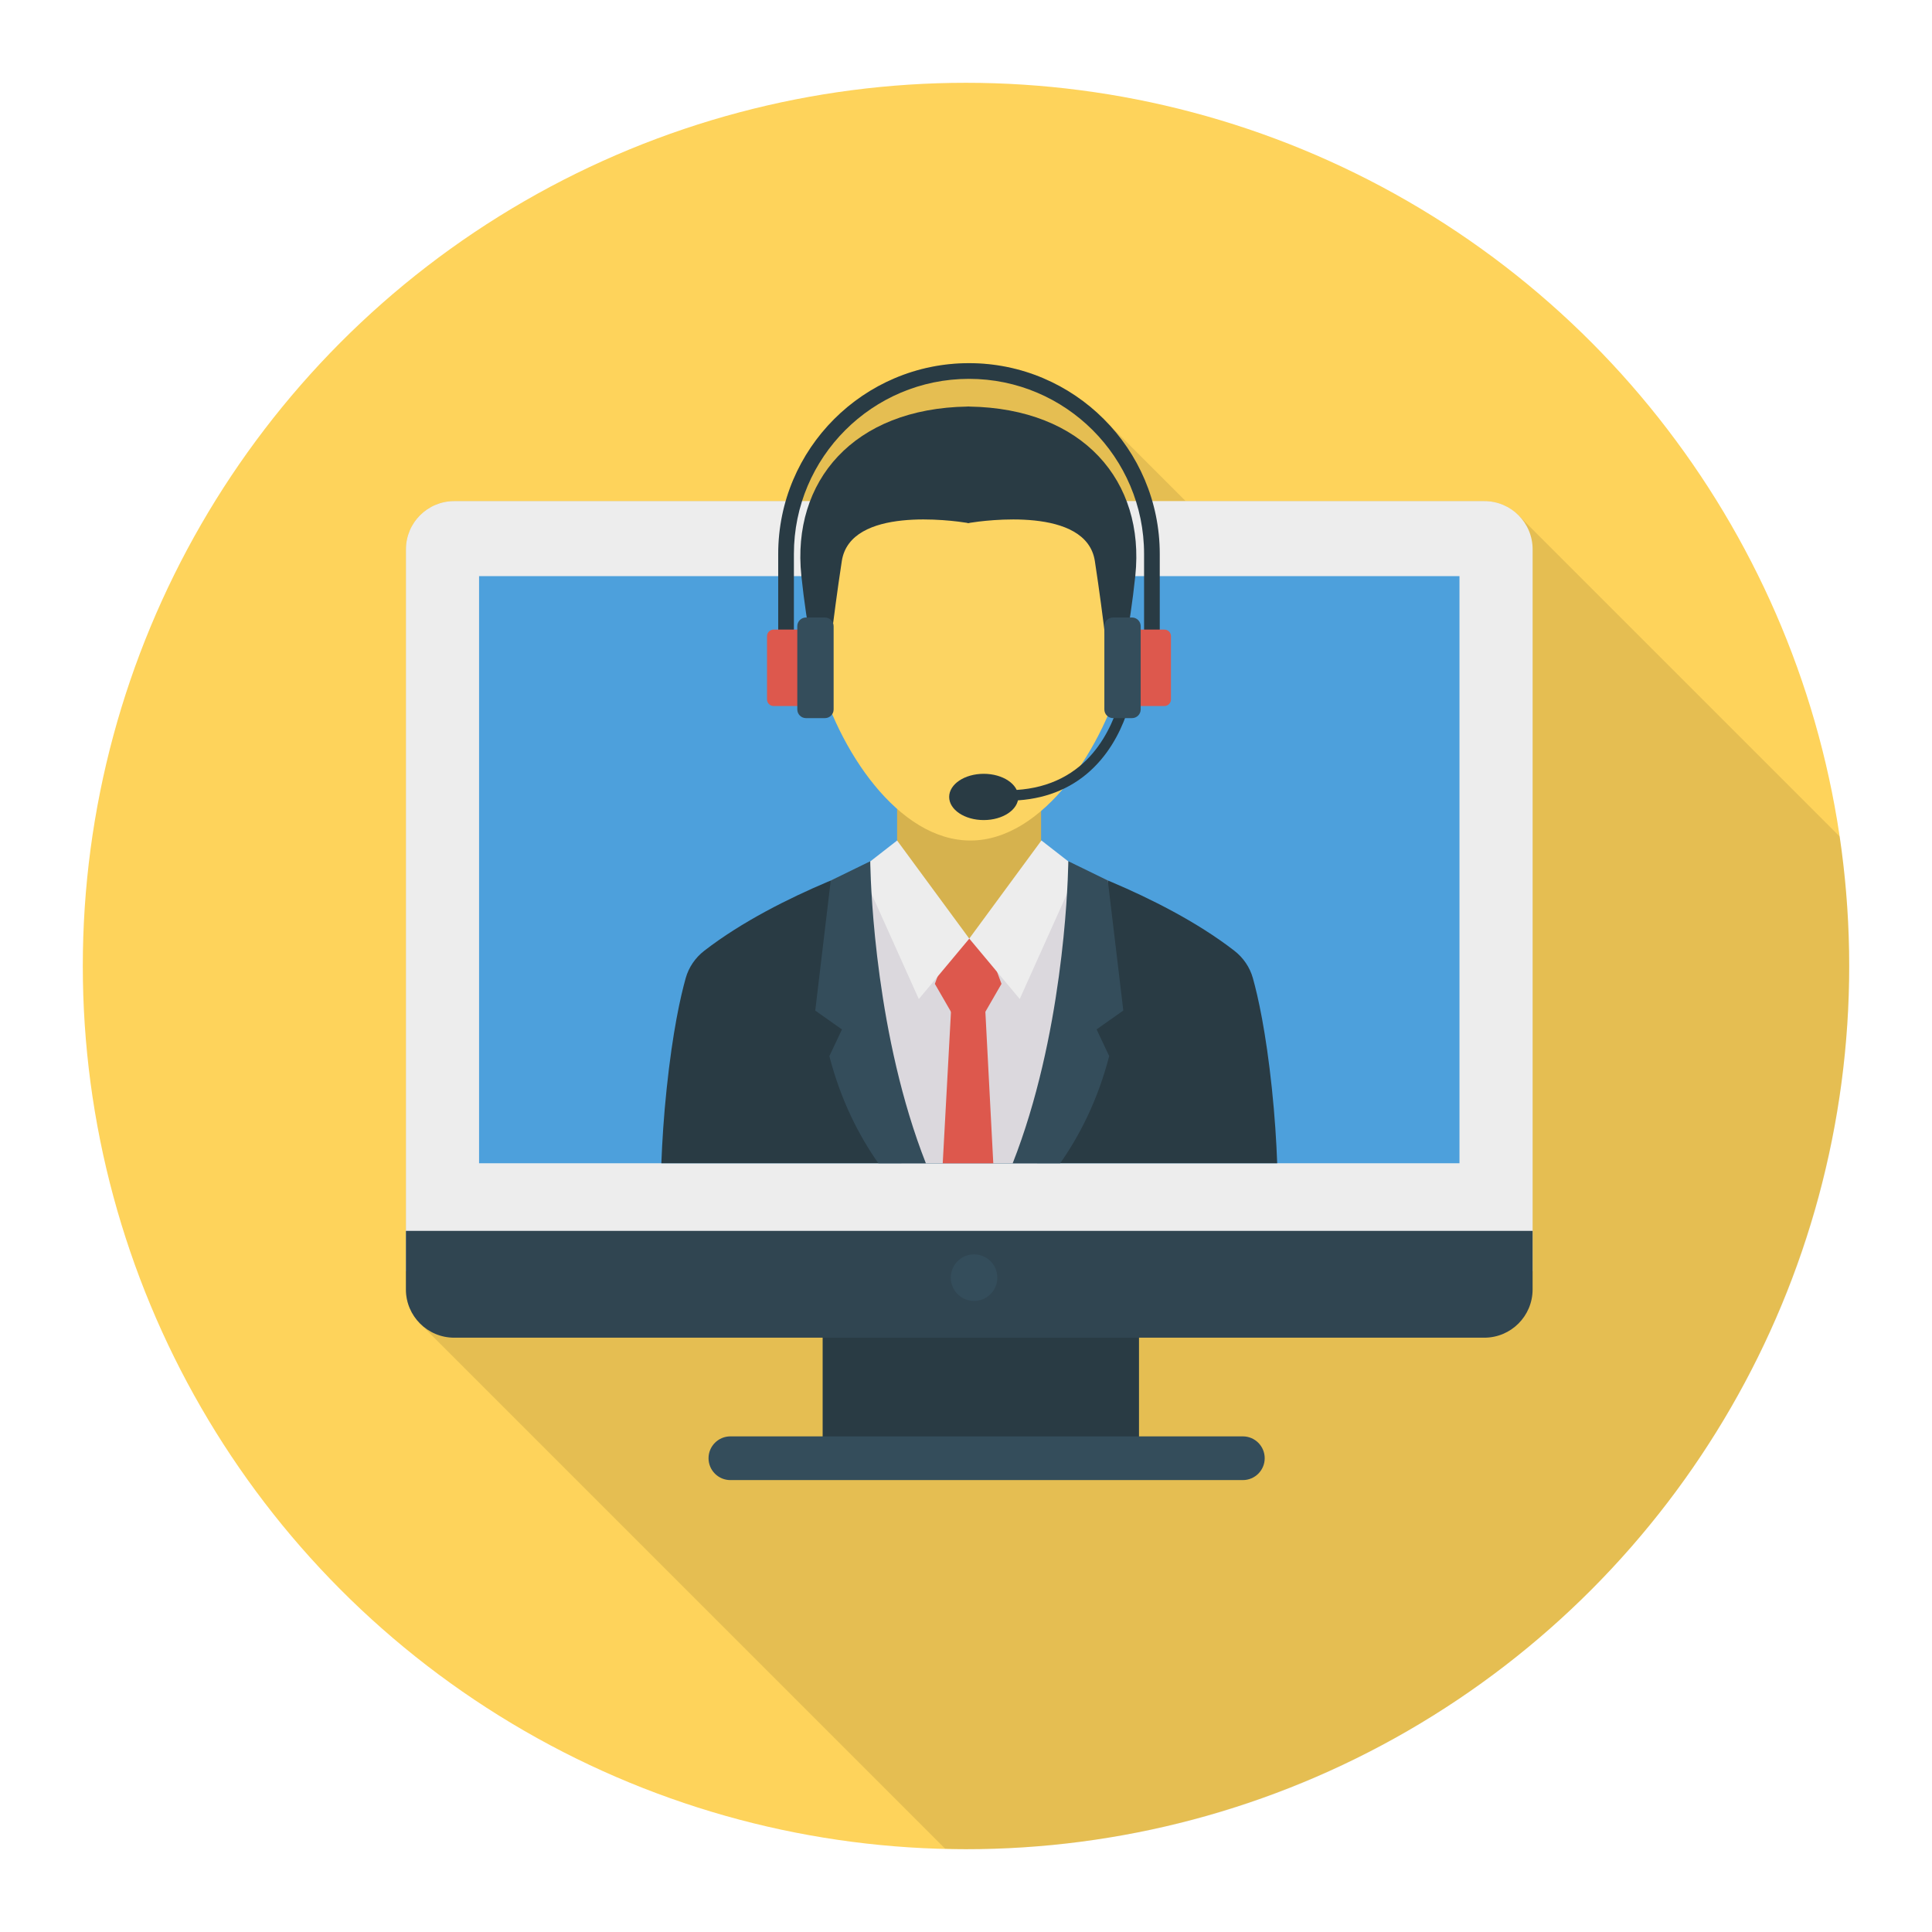 <svg enable-background="new 0 0 140 140" height="512" viewBox="0 0 140 140" width="512" xmlns="http://www.w3.org/2000/svg"><circle cx="70" cy="70" fill="#fed35b" r="64"/><path d="m110.113 37.418c-.06-.05-.11-.1-.16-.16l-.08-.08-.01.01c-.62-.54-1.42-.88-2.3-.88h-21.65l-5.87-5.87c-2.51-2.54-5.98-4.12-9.83-4.12-6.29 0-11.6 4.23-13.27 9.99h-24.03c-1.93 0-3.5 1.57-3.5 3.5v53.63c0 .99.42 1.89 1.09 2.52l-.01.01 37.993 37.993c.505.012 1.006.038 1.514.038 35.346 0 64-28.654 64-64 0-3.188-.241-6.319-.691-9.382z" opacity=".1"/><path d="m59.612 95.352h22.924v9.956h-22.924z" fill="#293b44"/><path d="m107.562 36.312h-74.65c-1.931 0-3.497 1.566-3.497 3.497v52.316h81.645v-52.316c0-1.931-1.566-3.497-3.497-3.497z" fill="#ededed"/><path d="m29.414 89.193v4.244c0 1.931 1.566 3.497 3.497 3.497h74.65c1.931 0 3.497-1.566 3.497-3.497v-4.244z" fill="#304551"/><path d="m34.715 41.749h71.044v42.545h-71.044z" fill="#4da0dc"/><path d="m90.061 104.085h-37.134c-.875 0-1.584.709-1.584 1.584s.709 1.584 1.584 1.584h37.134c.875 0 1.584-.709 1.584-1.584s-.709-1.584-1.584-1.584z" fill="#344d5b"/><path d="m84.041 48.965h-1.137v-8.825c0-6.996-5.691-12.687-12.687-12.687-6.996 0-12.688 5.691-12.688 12.687v8.825h-1.137v-8.825c0-7.623 6.201-13.824 13.825-13.824 7.623 0 13.824 6.201 13.824 13.824v8.825z" fill="#293b44"/><path d="m65.008 55.747h10.434v12.266h-10.434z" fill="#d6b24e"/><path d="m92.551 84.294c-.06-1.59-.175-3.42-.386-5.424-.435-4.129-1.003-6.656-1.376-7.99-.222-.793-.697-1.485-1.348-1.989-5.48-4.244-13.663-6.762-13.663-6.762l-5.541 5.883v.003l-5.54-5.881s-8.183 2.518-13.663 6.762c-.651.504-1.126 1.196-1.348 1.989-.374 1.335-.942 3.861-1.376 7.99-.211 2.001-.326 3.83-.386 5.419z" fill="#293b44"/><path d="m62.039 74.112.308 2.528c.814 3.15 1.884 5.672 2.973 7.654h9.833c1.089-1.983 2.159-4.507 2.974-7.658l.308-2.528 1.171-1.973.669-8.331c-1.114-.47-2.103-.843-2.868-1.117-1.011-.367-1.63-.557-1.63-.557l-5.541 5.884v.002l-5.539-5.882s-.619.19-1.63.557c-.765.274-1.755.647-2.868 1.117l.669 8.331z" fill="#dbd8dd"/><path d="m71.365 68.012h-2.415l-1.207 3.282 1.207 2.091h2.415l1.207-2.091z" fill="#dd584d"/><path d="m75.466 60.903-5.23 7.11 3.658 4.378 4.23-9.418z" fill="#ededed"/><path d="m65.008 60.907 5.23 7.11-3.658 4.378-4.23-9.418z" fill="#ededed"/><path d="m71.977 84.294-.585-11.196h-2.469l-.609 11.196z" fill="#dd584d"/><path d="m60.099 76.532c.826 3.195 2.138 5.753 3.549 7.762h3.443c-3.59-9.128-3.983-19.757-4.024-21.603-.006-.184-.006-.28-.006-.28l-2.862 1.397-1.123 9.423 1.935 1.366z" fill="#344d5b"/><path d="m76.825 84.294c1.411-2.011 2.725-4.57 3.551-7.766l-.912-1.935 1.935-1.366-1.123-9.423-2.862-1.397s0 .096-.006.28c-.04 1.847-.433 12.478-4.024 21.608z" fill="#344d5b"/><path d="m81.946 46.493c-.751-.145-1.574.844-1.838 2.209-.264 1.366.13 2.59.88 2.736.751.145 1.574-.844 1.838-2.209.264-1.365-.13-2.59-.88-2.736z" fill="#feda6f"/><path d="m58.698 46.493c.751-.145 1.574.844 1.838 2.209.264 1.366-.13 2.59-.88 2.736-.751.145-1.574-.844-1.838-2.209-.264-1.365.13-2.59.88-2.736z" fill="#feda6f"/><path d="m81.337 44.213c0-4.664-2.604-6.896-6.488-8.059v.561l-4.748-3.964c-5.922.376-11.549 5.384-11.549 11.429 0 1.304.215 2.766.616 4.271 1.548 5.934 5.948 12.456 11.151 12.456 5.26 0 9.718-6.723 11.209-12.728.358-1.405-.191-2.733-.191-3.966z" fill="#fcd462"/><path d="m70.238 29.462v-.007c-.024 0-.046.003-.069.004-.024-0-.046-.003-.069-.004v.007c-8.25.129-12.742 5.397-12.032 12.252.388 3.741 1.137 7.251 1.137 7.251h.718s.419-4.012 1.077-8.306c.611-3.984 8.031-2.94 9.1-2.768v.023s.036-.006.069-.012c.033.006.069.012.069.012v-.023c1.069-.171 8.489-1.216 9.1 2.768.658 4.294 1.077 8.306 1.077 8.306h.718s.749-3.509 1.137-7.251c.71-6.855-3.782-12.123-12.032-12.252z" fill="#293b44"/><path d="m72.981 58.022c-.409 0-.828-.021-1.259-.062l.073-.755c2.62.253 4.782-.314 6.436-1.68 2.828-2.338 3.226-6.284 3.229-6.323l.755.07c-.016.174-.425 4.289-3.496 6.834-1.538 1.274-3.464 1.916-5.738 1.916z" fill="#293b44"/><path d="m84.374 45.622h-1.803c-.264 0-.478.214-.478.478v4.584c0 .264.214.478.478.478h1.803c.264 0 .478-.214.478-.478v-4.584c0-.264-.214-.478-.478-.478z" fill="#dd584d"/><path d="m82.03 44.747h-1.375c-.347 0-.629.281-.629.629v6.033c0 .347.281.629.629.629h1.375c.347 0 .629-.282.629-.629v-6.033c0-.347-.281-.629-.629-.629z" fill="#344d5b"/><path d="m56.06 45.622h1.803c.264 0 .478.214.478.478v4.584c0 .264-.214.478-.478.478h-1.803c-.264 0-.478-.214-.478-.478v-4.584c0-.264.214-.478.478-.478z" fill="#dd584d"/><path d="m58.404 44.747h1.375c.347 0 .629.281.629.629v6.033c0 .347-.281.629-.629.629h-1.375c-.347 0-.629-.282-.629-.629v-6.033c0-.347.281-.629.629-.629z" fill="#344d5b"/><path d="m71.285 56.073c-1.384 0-2.505.75-2.505 1.676 0 .926 1.122 1.676 2.505 1.676 1.384 0 2.506-.75 2.506-1.676 0-.926-1.122-1.676-2.506-1.676z" fill="#293b44"/><path d="m70.584 90.897c-.932 0-1.687.756-1.687 1.687 0 .932.755 1.687 1.687 1.687.932 0 1.687-.756 1.687-1.687 0-.932-.755-1.687-1.687-1.687z" fill="#344d5b"/></svg>